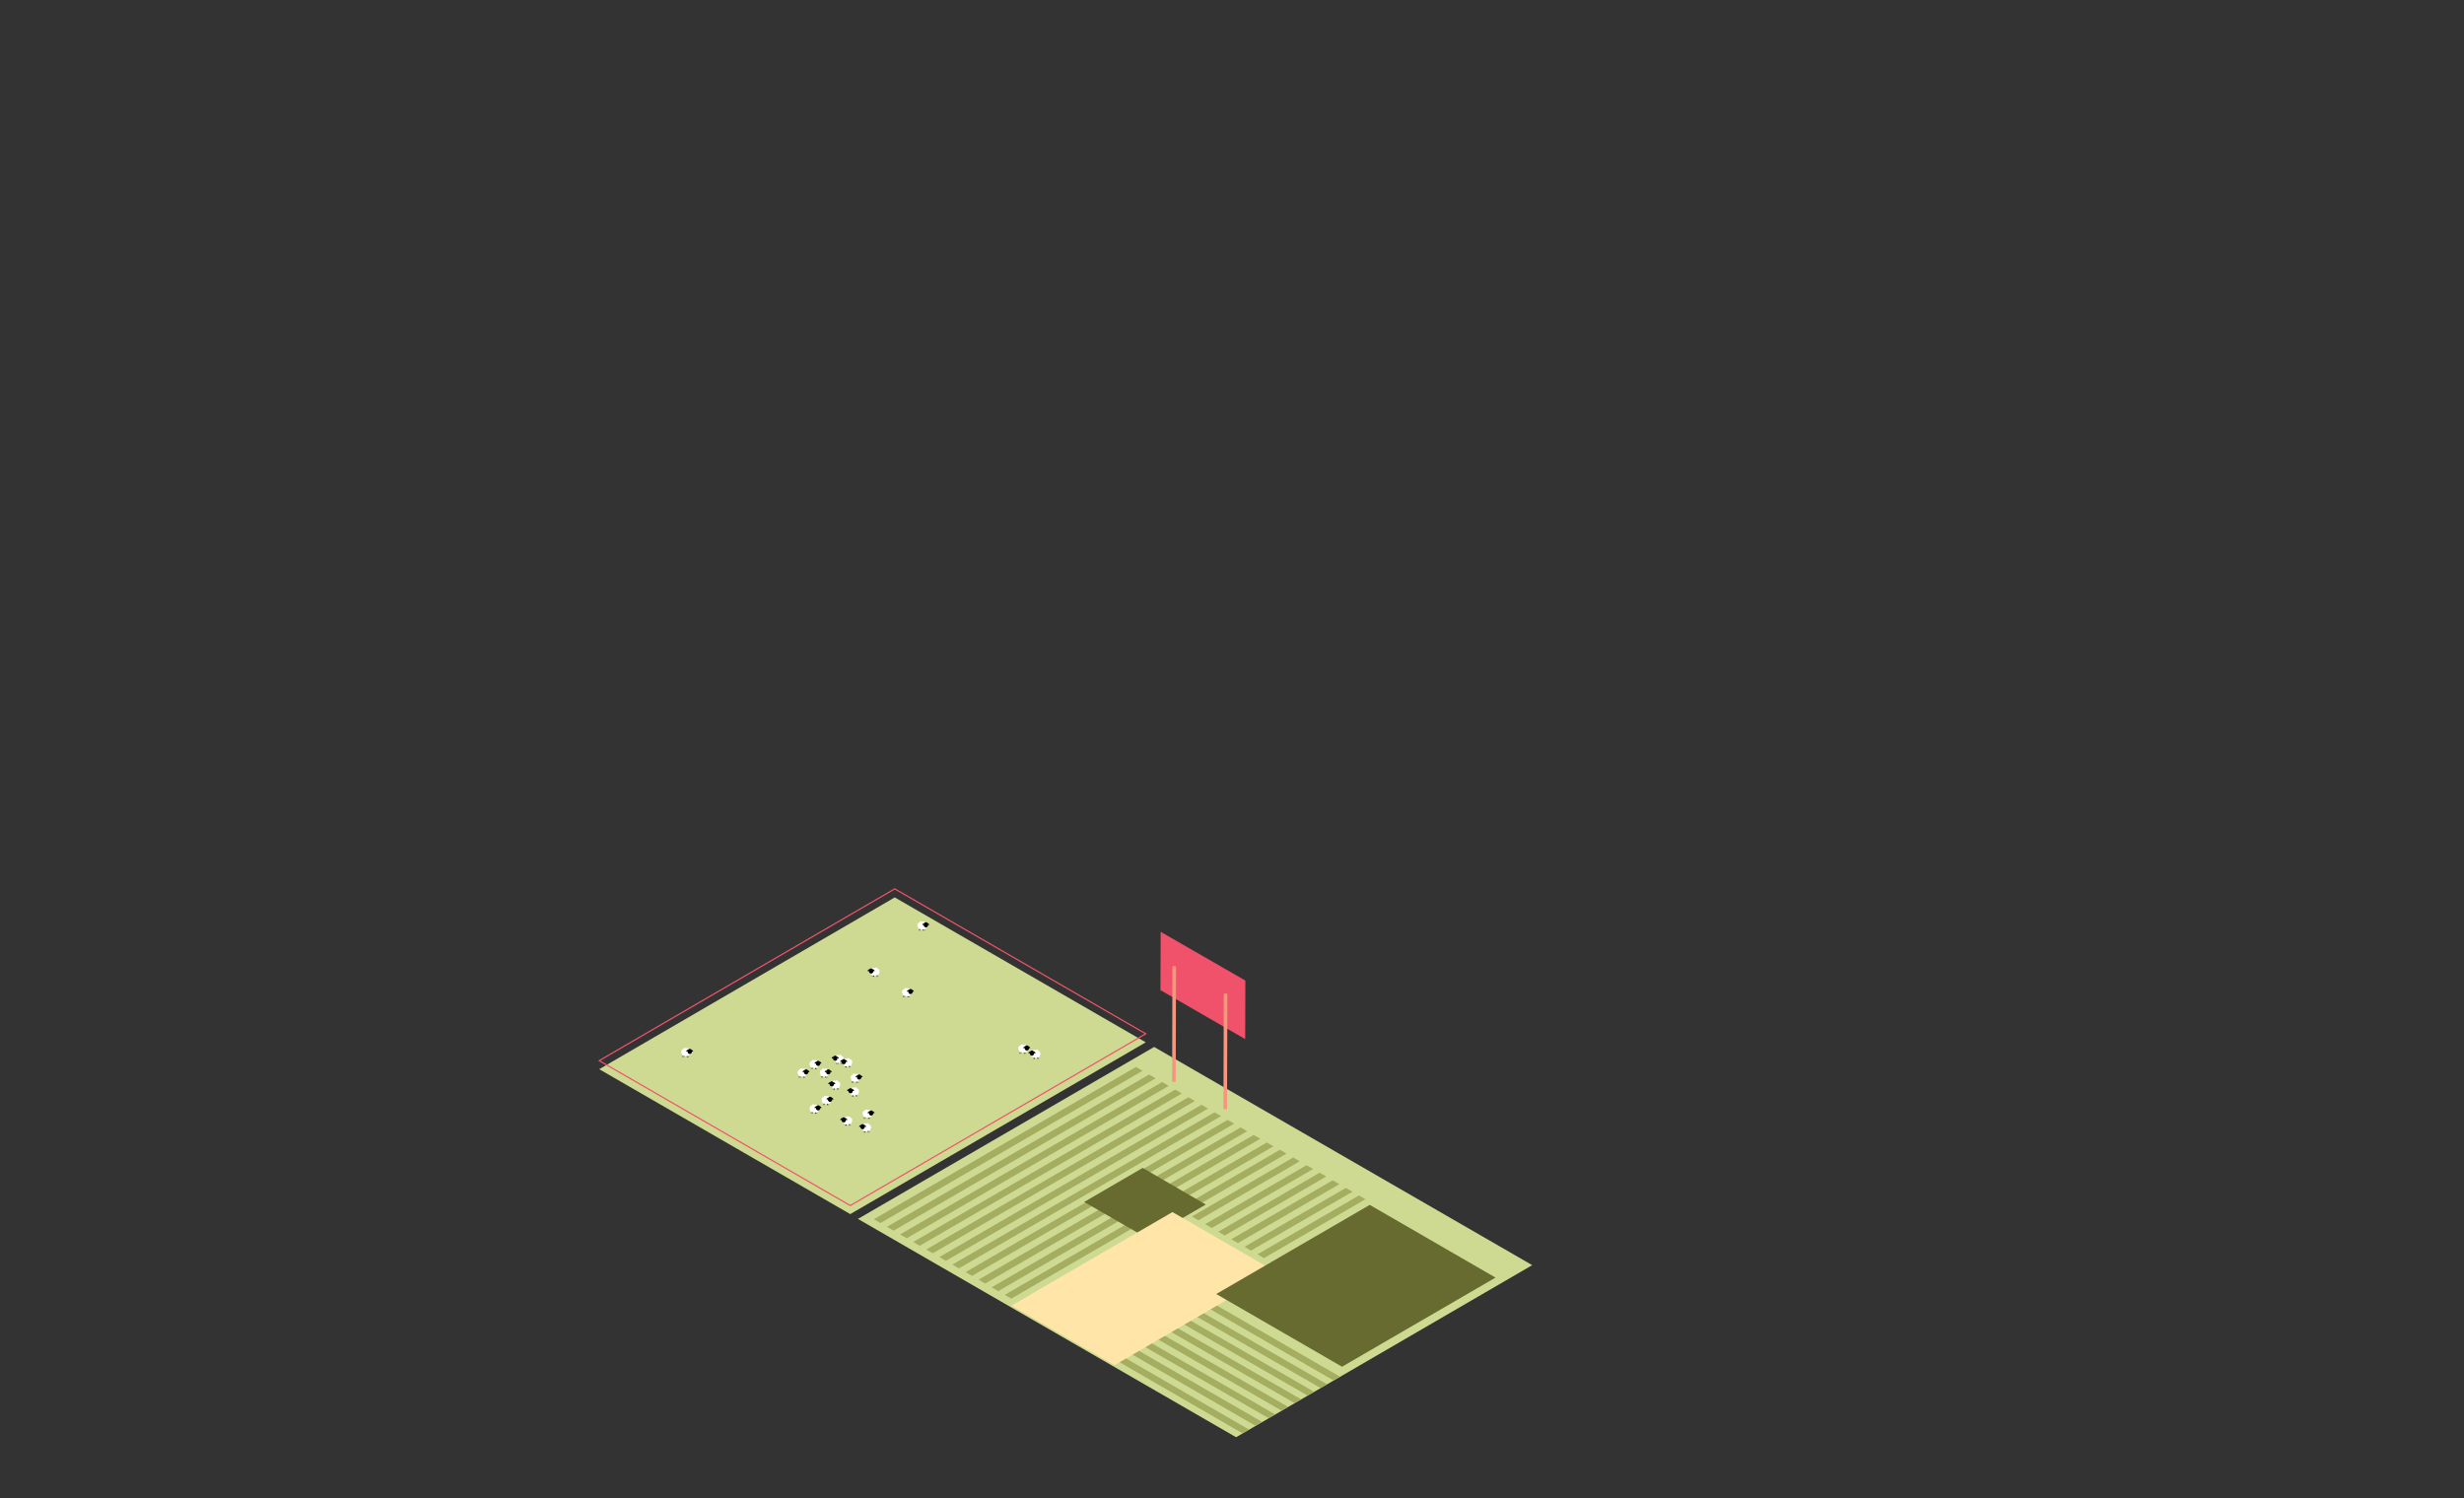 <svg xmlns="http://www.w3.org/2000/svg" x="0px" y="0px" xmlns:xlink="http://www.w3.org/1999/xlink" viewBox="0 0 1440 875.8">
  <rect x="0" y="0" width="1440" height="875.8" fill="#333333" stroke="none"/>
  <defs>
    <path id="a" d="M501.4 712.4l173.1-100.5 221 127.5L722.4 840z"/>
  </defs>
  <clipPath id="b">
    <use xlink:href="#a" overflow="visible"/>
  </clipPath>
  <g clip-path="url(#b)">
    <path fill="#CEDA91" d="M895.4 739.4L674.5 611.9 501.4 712.4l221 127.6 173.1-100.6"/>
  </g>
  <defs>
    <path id="c" d="M350.2 624.9l172.7-100.4 146.7 84.7-172.7 100.4z"/>
  </defs>
  <clipPath id="d">
    <use xlink:href="#c" overflow="visible"/>
  </clipPath>
  <g clip-path="url(#d)">
    <path fill="#CEDA91" d="M669.6 609.2l-146.7-84.7-172.7 100.4 146.7 84.7 172.7-100.4"/>
  </g>
  <defs>
    <path id="e" d="M349.5 619.9l173.4-100.8 147.4 85.1L496.9 705z"/>
  </defs>
  <clipPath id="f">
    <use xlink:href="#e" overflow="visible"/>
  </clipPath>
  <g clip-path="url(#f)">
    <path fill="#F1526B" d="M350.9 619.9l172-100 146 84.3-172 100-146-84.3m319.4-15.7l-147.4-85.1-173.4 100.8L496.9 705l173.4-100.8"/>
  </g>
  <defs>
    <path id="g" d="M678.2 578.7l.1-34.1 49.5 28.5-.1 34.2z"/>
  </defs>
  <clipPath id="h">
    <use xlink:href="#g" overflow="visible"/>
  </clipPath>
  <g clip-path="url(#h)">
    <path fill="#F1526B" d="M727.8 573.1l-49.5-28.5-.1 34.1 49.5 28.6.1-34.2"/>
  </g>
  <g fill="#F5967F">
    <path d="M687.3 565.3l-.2 66.5c0 .2-.1.3-.3.4-.4.2-1.1.2-1.5 0-.2-.1-.3-.3-.3-.4l.2-66.5c0 .2.1.3.3.4.4.2 1.1.2 1.5 0 .2-.1.3-.3.3-.4z"/>
    <path d="M687 564.8c.4.2.4.6 0 .9-.4.2-1.1.2-1.5 0-.4-.2-.4-.6 0-.9.4-.2 1.1-.2 1.5 0z"/>
  </g>
  <g fill="#F5967F">
    <path d="M717.3 581.3l-.2 66.5c0 .2-.1.3-.3.4-.4.2-1.1.2-1.5 0-.2-.1-.3-.3-.3-.4l.2-66.5c0 .2.1.3.3.4.4.2 1.1.3 1.5 0 .2-.1.3-.2.3-.4z"/>
    <path d="M717 580.8c.4.2.4.7 0 .9-.4.2-1.1.2-1.5 0-.4-.2-.4-.6 0-.9s1.1-.2 1.5 0z"/>
  </g>
  <defs>
    <path id="i" d="M510.7 712.6l153.2-89 80.3 46.4L591 759z"/>
  </defs>
  <clipPath id="j">
    <use xlink:href="#i" overflow="visible"/>
  </clipPath>
  <g fill="#A4AD60" clip-path="url(#j)">
    <path d="M667.8 625.8l-3.9-2.2-153.2 89 3.9 2.2 153.2-89m7.6 4.4l-3.8-2.2-153.2 89 3.8 2.3 153.2-89.1m7.7 4.4l-3.9-2.2L526 721.5l3.9 2.2 153.2-89.1m7.6 4.5l-3.8-2.3-153.2 89.1 3.8 2.2 153.2-89m7.6 4.4l-3.8-2.2-153.2 89 3.8 2.2 153.2-89m7.7 4.4l-3.8-2.2-153.2 89 3.8 2.2 153.2-89m7.6 4.4l-3.8-2.2-153.2 89 3.8 2.2 153.2-89m7.7 4.4l-3.8-2.2-153.2 89 3.8 2.2 153.2-89m7.6 4.4l-3.8-2.2-153.2 89 3.8 2.3 153.2-89.1m7.7 4.4l-3.9-2.2-153.2 89.1 3.9 2.2 153.2-89.1m7.6 4.5l-3.8-2.3-153.2 89.1 3.8 2.2 153.2-89"/>
  </g>
  <defs>
    <path id="k" d="M688.8 706.5L748 672l50 28.9-59.3 34.4z"/>
  </defs>
  <clipPath id="l">
    <use xlink:href="#k" overflow="visible"/>
  </clipPath>
  <g fill="#A4AD60" clip-path="url(#l)">
    <path d="M767.4 683.2l-3.8-2.2-59.3 34.5 3.9 2.2 59.2-34.5m-7.8-4.5l-3.8-2.2-59.2 34.5 3.8 2.2 59.2-34.5m-7.7-4.5L748 672l-59.2 34.5 3.8 2.2 59.3-34.5m23.2 13.4l-3.9-2.2-59.2 34.5 3.8 2.2 59.3-34.5m7.6 4.5l-3.8-2.3-59.3 34.5 3.9 2.2 59.2-34.4m7.7 4.4l-3.9-2.2-59.2 34.4 3.8 2.2 59.3-34.4m7.6 4.4l-3.8-2.2-59.3 34.4 3.8 2.2 59.3-34.4"/>
  </g>
  <defs>
    <path id="m" d="M653.5 795.7l56.9-33.1 72.7 42-57 33.1z"/>
  </defs>
  <clipPath id="n">
    <use xlink:href="#m" overflow="visible"/>
  </clipPath>
  <g fill="#A4AD60" clip-path="url(#n)">
    <path d="M783.1 804.6l-72.7-42-3.8 2.2 72.7 42 3.8-2.2m-7.6 4.4l-72.7-41.9-3.8 2.2 72.7 41.9 3.8-2.2m-7.6 4.4l-72.7-41.9-3.8 2.2 72.7 41.9 3.8-2.2m-7.6 4.4l-72.7-41.9-3.8 2.2 72.7 41.9 3.8-2.2m-7.6 4.4L680 780.3l-3.8 2.2 72.7 41.9 3.8-2.2m-7.6 4.4l-72.7-41.9-3.8 2.2 72.7 41.9 3.8-2.2m-7.6 4.4l-72.6-41.9-3.8 2.2 72.6 42 3.8-2.3m-7.6 4.5l-72.6-42-3.8 2.2 72.6 42 3.8-2.2"/>
  </g>
  <defs>
    <path id="o" d="M633.6 702.5l34.2-19.9 36.9 21.4-34.1 19.8z"/>
  </defs>
  <clipPath id="p">
    <use xlink:href="#o" overflow="visible"/>
  </clipPath>
  <g clip-path="url(#p)">
    <path fill="#676B2F" d="M704.7 704l-36.9-21.4-34.2 19.9 37 21.3 34.1-19.8"/>
  </g>
  <defs>
    <path id="q" d="M591.1 763.1l94.1-54.7 60.2 34.8-94.1 54.7z"/>
  </defs>
  <clipPath id="r">
    <use xlink:href="#q" overflow="visible"/>
  </clipPath>
  <g clip-path="url(#r)">
    <path fill="#FFE5A8" d="M745.4 743.2l-60.2-34.8-94.1 54.7 60.2 34.8 94.1-54.7"/>
  </g>
  <defs>
    <path id="s" d="M710.8 756.3l89.7-52.1 73.5 42.5-89.7 52.1z"/>
  </defs>
  <clipPath id="t">
    <use xlink:href="#s" overflow="visible"/>
  </clipPath>
  <g clip-path="url(#t)">
    <path fill="#676B2F" d="M874 746.7l-73.5-42.5-89.7 52.1 73.5 42.5 89.7-52.1"/>
  </g>
  <path d="M488.7 620.5h.2v1.4h-.2zm.7 0h.4v1.4h-.4zm1.9 0h.2v1.4h-.2zm.6 0h.2v1.4h-.2z"/>
  <path fill="#FFF" d="M488 618.1s0-1 .7-1.3c0 0 .9-.5 1.5 0 .1 0 .3-.5 1.1-.3.2.1.6.2.5.9 0 0 .5-.3.9.2.3.3.4.5.1 1 0 0 .4.1.3.7 0 0 .1.3-.5.4 0 0 .3.7-.3 1.2 0 0-.8.4-1.3-.1 0 0 0 .5-.5.6-.2 0-.3 0-.7-.4 0 0-.1.4-.8.3-.3-.1-.6-.2-.6-.8 0 0-.9-.2-1-1 .1-.4.1-1 .6-1.4z"/>
  <ellipse cx="488.1" cy="618.5" rx="1.3" ry="1.5"/>
  <path d="M487.1 617.5s-.8.1-1.1 1c0 0 .2.3.9 0l.2-1zm2 0s.8.1 1.1 1c0 0-.2.3-.9 0l-.2-1z"/>
  <circle cx="487.5" cy="618.3" r="0.1" fill="#FCFCFC"/>
  <circle cx="488.6" cy="618.3" r="0.1" fill="#FCFCFC"/>
  <path d="M493.7 622.5h.2v1.4h-.2zm.7 0h.4v1.4h-.4zm1.9 0h.2v1.4h-.2zm.6 0h.2v1.4h-.2z"/>
  <path fill="#FFF" d="M493 620.1s0-1 .7-1.3c0 0 .9-.5 1.5 0 .1 0 .3-.5 1.1-.3.2.1.6.2.5.9 0 0 .5-.3.9.2.3.3.4.5.1 1 0 0 .4.1.3.7 0 0 .1.3-.5.4 0 0 .3.7-.3 1.2 0 0-.8.4-1.3-.1 0 0 0 .5-.5.6-.2 0-.3 0-.7-.4 0 0-.1.4-.8.3-.3-.1-.6-.2-.6-.8 0 0-.9-.2-1-1 .1-.4.1-1 .6-1.4z"/>
  <ellipse cx="493.1" cy="620.5" rx="1.3" ry="1.5"/>
  <path d="M492.1 619.5s-.8.1-1.1 1c0 0 .2.3.9 0l.2-1zm2 0s.8.1 1.1 1c0 0-.2.3-.9 0l-.2-1z"/>
  <circle cx="492.5" cy="620.3" r="0.1" fill="#FCFCFC"/>
  <circle cx="493.6" cy="620.3" r="0.1" fill="#FCFCFC"/>
  <path d="M509.7 569.5h.2v1.4h-.2zm.7 0h.4v1.4h-.4zm1.9 0h.2v1.4h-.2zm.6 0h.2v1.4h-.2z"/>
  <path fill="#FFF" d="M509 567.1s0-1 .7-1.3c0 0 .9-.5 1.5 0 .1 0 .3-.5 1.1-.3.2.1.6.2.5.9 0 0 .5-.3.9.2.3.3.4.5.1 1 0 0 .4.1.3.7 0 0 .1.3-.5.4 0 0 .3.7-.3 1.2 0 0-.8.4-1.3-.1 0 0 0 .5-.5.6-.2 0-.3 0-.7-.4 0 0-.1.4-.8.3-.3-.1-.6-.2-.6-.8 0 0-.9-.2-1-1 .1-.4.1-1 .6-1.4z"/>
  <ellipse cx="509.1" cy="567.5" rx="1.3" ry="1.5"/>
  <path d="M508.1 566.5s-.8.1-1.1 1c0 0 .2.3.9 0l.2-1zm2 0s.8.1 1.1 1c0 0-.2.3-.9 0l-.2-1z"/>
  <circle cx="508.5" cy="567.3" r="0.1" fill="#FCFCFC"/>
  <circle cx="509.6" cy="567.3" r="0.1" fill="#FCFCFC"/>
  <path d="M531.2 581.5h.2v1.4h-.2zm-.8 0h.4v1.4h-.4zm-1.8 0h.2v1.4h-.2zm-.6 0h.2v1.4h-.2z"/>
  <path fill="#FFF" d="M532.2 579.1s0-1-.7-1.3c0 0-.9-.5-1.5 0-.1 0-.3-.5-1.1-.3-.2.1-.6.2-.5.9 0 0-.5-.3-.9.2-.3.3-.4.5-.1 1 0 0-.4.1-.3.7 0 0-.1.3.5.4 0 0-.3.7.3 1.2 0 0 .8.4 1.3-.1 0 0 0 .5.5.6.2 0 .3 0 .7-.4 0 0 .1.4.8.3.3-.1.6-.2.6-.8 0 0 .9-.2 1-1-.2-.4-.2-1-.6-1.4z"/>
  <ellipse cx="532.1" cy="579.5" rx="1.3" ry="1.5"/>
  <path d="M533 578.5s.8.1 1.1 1c0 0-.2.3-.9 0 .1 0-.2-1-.2-1zm-1.9 0s-.8.1-1.1 1c0 0 .2.3.9 0-.1 0 .2-1 .2-1z"/>
  <circle cx="532.7" cy="579.3" r="0.1" fill="#FCFCFC"/>
  <circle cx="531.5" cy="579.3" r="0.1" fill="#FCFCFC"/>
  <path d="M540.2 542.5h.2v1.4h-.2zm-.8 0h.4v1.4h-.4zm-1.8 0h.2v1.4h-.2zm-.6 0h.2v1.4h-.2z"/>
  <path fill="#FFF" d="M541.2 540.1s0-1-.7-1.3c0 0-.9-.5-1.5 0-.1 0-.3-.5-1.1-.3-.2.1-.6.2-.5.9 0 0-.5-.3-.9.2-.3.3-.4.5-.1 1 0 0-.4.1-.3.7 0 0-.1.3.5.4 0 0-.3.7.3 1.2 0 0 .8.4 1.3-.1 0 0 0 .5.5.6.2 0 .3 0 .7-.4 0 0 .1.4.8.3.3-.1.6-.2.6-.8 0 0 .9-.2 1-1-.2-.4-.2-1-.6-1.4z"/>
  <ellipse cx="541.1" cy="540.5" rx="1.3" ry="1.5"/>
  <path d="M542 539.5s.8.1 1.1 1c0 0-.2.3-.9 0 .1 0-.2-1-.2-1zm-1.9 0s-.8.1-1.1 1c0 0 .2.3.9 0-.1 0 .2-1 .2-1z"/>
  <circle cx="541.7" cy="540.3" r="0.1" fill="#FCFCFC"/>
  <circle cx="540.5" cy="540.3" r="0.1" fill="#FCFCFC"/>
  <path d="M603.7 617.5h.2v1.4h-.2zm.7 0h.4v1.4h-.4zm1.9 0h.2v1.4h-.2zm.6 0h.2v1.4h-.2z"/>
  <path fill="#FFF" d="M603 615.1s0-1 .7-1.3c0 0 .9-.5 1.5 0 .1 0 .3-.5 1.1-.3.2.1.6.2.5.9 0 0 .5-.3.9.2.3.3.4.5.1 1 0 0 .4.1.3.7 0 0 .1.3-.5.4 0 0 .3.7-.3 1.2 0 0-.8.4-1.3-.1 0 0 0 .5-.5.6-.2 0-.3 0-.7-.4 0 0-.1.4-.8.3-.3-.1-.6-.2-.6-.8 0 0-.9-.2-1-1 .1-.4.1-1 .6-1.4z"/>
  <ellipse cx="603.1" cy="615.5" rx="1.3" ry="1.5"/>
  <path d="M602.1 614.5s-.8.1-1.1 1c0 0 .2.3.9 0l.2-1zm2 0s.8.1 1.1 1c0 0-.2.3-.9 0l-.2-1z"/>
  <circle cx="602.5" cy="615.3" r="0.1" fill="#FCFCFC"/>
  <circle cx="603.6" cy="615.3" r="0.1" fill="#FCFCFC"/>
  <path d="M599.2 614.5h.2v1.4h-.2zm-.8 0h.4v1.4h-.4zm-1.8 0h.2v1.4h-.2zm-.6 0h.2v1.4h-.2z"/>
  <path fill="#FFF" d="M600.2 612.1s0-1-.7-1.3c0 0-.9-.5-1.5 0-.1 0-.3-.5-1.1-.3-.2.1-.6.2-.5.9 0 0-.5-.3-.9.2-.3.3-.4.5-.1 1 0 0-.4.1-.3.7 0 0-.1.3.5.4 0 0-.3.7.3 1.2 0 0 .8.4 1.3-.1 0 0 0 .5.5.6.2 0 .3 0 .7-.4 0 0 .1.4.8.3.3-.1.6-.2.6-.8 0 0 .9-.2 1-1-.2-.4-.2-1-.6-1.4z"/>
  <ellipse cx="600.1" cy="612.5" rx="1.3" ry="1.5"/>
  <path d="M601 611.5s.8.1 1.1 1c0 0-.2.3-.9 0 .1 0-.2-1-.2-1zm-1.9 0s-.8.1-1.1 1c0 0 .2.3.9 0-.1 0 .2-1 .2-1z"/>
  <circle cx="600.7" cy="612.3" r="0.1" fill="#FCFCFC"/>
  <circle cx="599.5" cy="612.3" r="0.1" fill="#FCFCFC"/>
  <path d="M486.7 635.5h.2v1.4h-.2zm.7 0h.4v1.4h-.4zm1.9 0h.2v1.4h-.2zm.6 0h.2v1.4h-.2z"/>
  <path fill="#FFF" d="M486 633.1s0-1 .7-1.3c0 0 .9-.5 1.5 0 .1 0 .3-.5 1.1-.3.2.1.6.2.5.9 0 0 .5-.3.9.2.3.3.4.5.1 1 0 0 .4.1.3.7 0 0 .1.3-.5.4 0 0 .3.7-.3 1.2 0 0-.8.4-1.3-.1 0 0 0 .5-.5.6-.2 0-.3 0-.7-.4 0 0-.1.4-.8.3-.3-.1-.6-.2-.6-.8 0 0-.9-.2-1-1 .1-.4.1-1 .6-1.4z"/>
  <ellipse cx="486.1" cy="633.5" rx="1.3" ry="1.5"/>
  <path d="M485.1 632.5s-.8.1-1.1 1c0 0 .2.3.9 0l.2-1zm2 0s.8.1 1.1 1c0 0-.2.3-.9 0l-.2-1z"/>
  <circle cx="485.5" cy="633.3" r="0.1" fill="#FCFCFC"/>
  <circle cx="486.6" cy="633.3" r="0.1" fill="#FCFCFC"/>
  <path d="M483.2 628.5h.2v1.4h-.2zm-.8 0h.4v1.4h-.4zm-1.8 0h.2v1.4h-.2zm-.6 0h.2v1.4h-.2z"/>
  <path fill="#FFF" d="M484.2 626.1s0-1-.7-1.3c0 0-.9-.5-1.5 0-.1 0-.3-.5-1.1-.3-.2.1-.6.2-.5.9 0 0-.5-.3-.9.2-.3.3-.4.5-.1 1 0 0-.4.1-.3.7 0 0-.1.3.5.4 0 0-.3.7.3 1.2 0 0 .8.4 1.3-.1 0 0 0 .5.5.6.2 0 .3 0 .7-.4 0 0 .1.4.8.3.3-.1.6-.2.6-.8 0 0 .9-.2 1-1-.2-.4-.2-1-.6-1.4z"/>
  <ellipse cx="484.1" cy="626.5" rx="1.3" ry="1.5"/>
  <path d="M485 625.5s.8.1 1.1 1c0 0-.2.3-.9 0 .1 0-.2-1-.2-1zm-1.9 0s-.8.1-1.1 1c0 0 .2.3.9 0-.1 0 .2-1 .2-1z"/>
  <circle cx="484.7" cy="626.3" r="0.1" fill="#FCFCFC"/>
  <circle cx="483.5" cy="626.3" r="0.1" fill="#FCFCFC"/>
  <path d="M477.2 623.5h.2v1.4h-.2zm-.8 0h.4v1.4h-.4zm-1.8 0h.2v1.4h-.2zm-.6 0h.2v1.4h-.2z"/>
  <path fill="#FFF" d="M478.2 621.1s0-1-.7-1.3c0 0-.9-.5-1.5 0-.1 0-.3-.5-1.1-.3-.2.1-.6.2-.5.9 0 0-.5-.3-.9.2-.3.3-.4.5-.1 1 0 0-.4.1-.3.7 0 0-.1.3.5.4 0 0-.3.7.3 1.2 0 0 .8.4 1.3-.1 0 0 0 .5.5.6.2 0 .3 0 .7-.4 0 0 .1.4.8.3.3-.1.6-.2.6-.8 0 0 .9-.2 1-1-.2-.4-.2-1-.6-1.4z"/>
  <ellipse cx="478.1" cy="621.5" rx="1.3" ry="1.5"/>
  <path d="M479 620.5s.8.1 1.1 1c0 0-.2.3-.9 0 .1 0-.2-1-.2-1zm-1.9 0s-.8.1-1.1 1c0 0 .2.3.9 0-.1 0 .2-1 .2-1z"/>
  <circle cx="478.7" cy="621.3" r="0.1" fill="#FCFCFC"/>
  <circle cx="477.5" cy="621.3" r="0.1" fill="#FCFCFC"/>
  <path d="M470.2 628.5h.2v1.4h-.2zm-.8 0h.4v1.4h-.4zm-1.8 0h.2v1.4h-.2zm-.6 0h.2v1.4h-.2z"/>
  <path fill="#FFF" d="M471.2 626.1s0-1-.7-1.3c0 0-.9-.5-1.5 0-.1 0-.3-.5-1.1-.3-.2.1-.6.2-.5.9 0 0-.5-.3-.9.2-.3.3-.4.5-.1 1 0 0-.4.1-.3.7 0 0-.1.3.5.4 0 0-.3.7.3 1.2 0 0 .8.4 1.3-.1 0 0 0 .5.5.6.2 0 .3 0 .7-.4 0 0 .1.4.8.3.3-.1.6-.2.6-.8 0 0 .9-.2 1-1-.2-.4-.2-1-.6-1.4z"/>
  <ellipse cx="471.1" cy="626.5" rx="1.3" ry="1.5"/>
  <path d="M472 625.5s.8.1 1.1 1c0 0-.2.3-.9 0 .1 0-.2-1-.2-1zm-1.9 0s-.8.1-1.1 1c0 0 .2.3.9 0-.1 0 .2-1 .2-1z"/>
  <circle cx="471.7" cy="626.3" r="0.1" fill="#FCFCFC"/>
  <circle cx="470.5" cy="626.3" r="0.1" fill="#FCFCFC"/>
  <path d="M497.7 639.5h.2v1.4h-.2zm.7 0h.4v1.4h-.4zm1.9 0h.2v1.4h-.2zm.6 0h.2v1.4h-.2z"/>
  <path fill="#FFF" d="M497 637.1s0-1 .7-1.3c0 0 .9-.5 1.5 0 .1 0 .3-.5 1.1-.3.2.1.6.2.5.9 0 0 .5-.3.9.2.3.3.4.5.1 1 0 0 .4.1.3.7 0 0 .1.3-.5.4 0 0 .3.7-.3 1.2 0 0-.8.4-1.3-.1 0 0 0 .5-.5.6-.2 0-.3 0-.7-.4 0 0-.1.4-.8.3-.3-.1-.6-.2-.6-.8 0 0-.9-.2-1-1 .1-.4.1-1 .6-1.4z"/>
  <ellipse cx="497.1" cy="637.5" rx="1.3" ry="1.5"/>
  <path d="M496.1 636.5s-.8.1-1.1 1c0 0 .2.3.9 0l.2-1zm2 0s.8.1 1.1 1c0 0-.2.3-.9 0l-.2-1z"/>
  <circle cx="496.5" cy="637.3" r="0.1" fill="#FCFCFC"/>
  <circle cx="497.6" cy="637.3" r="0.1" fill="#FCFCFC"/>
  <path d="M501.2 631.5h.2v1.4h-.2zm-.8 0h.4v1.4h-.4zm-1.8 0h.2v1.4h-.2zm-.6 0h.2v1.4h-.2z"/>
  <path fill="#FFF" d="M502.2 629.1s0-1-.7-1.3c0 0-.9-.5-1.5 0-.1 0-.3-.5-1.1-.3-.2.1-.6.2-.5.9 0 0-.5-.3-.9.2-.3.3-.4.5-.1 1 0 0-.4.1-.3.7 0 0-.1.3.5.4 0 0-.3.7.3 1.2 0 0 .8.4 1.3-.1 0 0 0 .5.5.6.2 0 .3 0 .7-.4 0 0 .1.4.8.3.3-.1.6-.2.6-.8 0 0 .9-.2 1-1-.2-.4-.2-1-.6-1.4z"/>
  <ellipse cx="502.1" cy="629.5" rx="1.3" ry="1.5"/>
  <path d="M503 628.5s.8.1 1.1 1c0 0-.2.3-.9 0 .1 0-.2-1-.2-1zm-1.9 0s-.8.1-1.1 1c0 0 .2.3.9 0-.1 0 .2-1 .2-1z"/>
  <circle cx="502.7" cy="629.3" r="0.1" fill="#FCFCFC"/>
  <circle cx="501.5" cy="629.3" r="0.1" fill="#FCFCFC"/>
  <path d="M493.7 656.5h.2v1.4h-.2zm.7 0h.4v1.4h-.4zm1.9 0h.2v1.4h-.2zm.6 0h.2v1.4h-.2z"/>
  <path fill="#FFF" d="M493 654.1s0-1 .7-1.3c0 0 .9-.5 1.5 0 .1 0 .3-.5 1.1-.3.2.1.6.2.5.9 0 0 .5-.3.9.2.3.3.4.5.1 1 0 0 .4.1.3.7 0 0 .1.3-.5.4 0 0 .3.7-.3 1.2 0 0-.8.4-1.3-.1 0 0 0 .5-.5.6-.2 0-.3 0-.7-.4 0 0-.1.4-.8.3-.3-.1-.6-.2-.6-.8 0 0-.9-.2-1-1 .1-.4.1-1 .6-1.4z"/>
  <ellipse cx="493.1" cy="654.5" rx="1.3" ry="1.5"/>
  <path d="M492.1 653.5s-.8.1-1.1 1c0 0 .2.3.9 0l.2-1zm2 0s.8.1 1.1 1c0 0-.2.3-.9 0l-.2-1z"/>
  <circle cx="492.5" cy="654.3" r="0.1" fill="#FCFCFC"/>
  <circle cx="493.6" cy="654.3" r="0.1" fill="#FCFCFC"/>
  <path d="M402.2 616.5h.2v1.4h-.2zm-.8 0h.4v1.4h-.4zm-1.8 0h.2v1.4h-.2zm-.6 0h.2v1.4h-.2z"/>
  <path fill="#FFF" d="M403.2 614.1s0-1-.7-1.3c0 0-.9-.5-1.5 0-.1 0-.3-.5-1.1-.3-.2.1-.6.2-.5.9 0 0-.5-.3-.9.2-.3.3-.4.5-.1 1 0 0-.4.1-.3.7 0 0-.1.3.5.4 0 0-.3.7.3 1.2 0 0 .8.4 1.3-.1 0 0 0 .5.5.6.2 0 .3 0 .7-.4 0 0 .1.4.8.3.3-.1.6-.2.6-.8 0 0 .9-.2 1-1-.2-.4-.2-1-.6-1.4z"/>
  <ellipse cx="403.1" cy="614.5" rx="1.3" ry="1.5"/>
  <path d="M404 613.5s.8.1 1.1 1c0 0-.2.3-.9 0 .1 0-.2-1-.2-1zm-1.9 0s-.8.1-1.1 1c0 0 .2.3.9 0-.1 0 .2-1 .2-1z"/>
  <circle cx="403.7" cy="614.3" r="0.1" fill="#FCFCFC"/>
  <circle cx="402.5" cy="614.3" r="0.1" fill="#FCFCFC"/>
  <path d="M484.2 644.5h.2v1.4h-.2zm-.8 0h.4v1.4h-.4zm-1.8 0h.2v1.4h-.2zm-.6 0h.2v1.4h-.2z"/>
  <path fill="#FFF" d="M485.2 642.1s0-1-.7-1.3c0 0-.9-.5-1.5 0-.1 0-.3-.5-1.1-.3-.2.1-.6.2-.5.9 0 0-.5-.3-.9.2-.3.3-.4.5-.1 1 0 0-.4.1-.3.7 0 0-.1.3.5.4 0 0-.3.7.3 1.2 0 0 .8.4 1.3-.1 0 0 0 .5.5.6.2 0 .3 0 .7-.4 0 0 .1.4.8.3.3-.1.6-.2.6-.8 0 0 .9-.2 1-1-.2-.4-.2-1-.6-1.4z"/>
  <ellipse cx="485.1" cy="642.5" rx="1.3" ry="1.5"/>
  <path d="M486 641.5s.8.1 1.1 1c0 0-.2.3-.9 0 .1 0-.2-1-.2-1zm-1.9 0s-.8.1-1.1 1c0 0 .2.3.9 0-.1 0 .2-1 .2-1z"/>
  <circle cx="485.7" cy="642.3" r="0.1" fill="#FCFCFC"/>
  <circle cx="484.5" cy="642.3" r="0.1" fill="#FCFCFC"/>
  <path d="M477.2 649.5h.2v1.4h-.2zm-.8 0h.4v1.4h-.4zm-1.8 0h.2v1.4h-.2zm-.6 0h.2v1.4h-.2z"/>
  <path fill="#FFF" d="M478.2 647.1s0-1-.7-1.3c0 0-.9-.5-1.5 0-.1 0-.3-.5-1.1-.3-.2.1-.6.2-.5.9 0 0-.5-.3-.9.2-.3.3-.4.5-.1 1 0 0-.4.1-.3.7 0 0-.1.3.5.4 0 0-.3.7.3 1.2 0 0 .8.4 1.3-.1 0 0 0 .5.5.6.2 0 .3 0 .7-.4 0 0 .1.4.8.3.3-.1.6-.2.6-.8 0 0 .9-.2 1-1-.2-.4-.2-1-.6-1.4z"/>
  <ellipse cx="478.1" cy="647.5" rx="1.3" ry="1.5"/>
  <path d="M479 646.5s.8.1 1.1 1c0 0-.2.3-.9 0 .1 0-.2-1-.2-1zm-1.9 0s-.8.1-1.1 1c0 0 .2.3.9 0-.1 0 .2-1 .2-1z"/>
  <circle cx="478.7" cy="647.3" r="0.1" fill="#FCFCFC"/>
  <circle cx="477.5" cy="647.3" r="0.1" fill="#FCFCFC"/>
  <path d="M504.7 660.5h.2v1.4h-.2zm.7 0h.4v1.4h-.4zm1.9 0h.2v1.4h-.2zm.6 0h.2v1.4h-.2z"/>
  <path fill="#FFF" d="M504 658.1s0-1 .7-1.3c0 0 .9-.5 1.5 0 .1 0 .3-.5 1.1-.3.2.1.6.2.5.9 0 0 .5-.3.9.2.3.3.4.5.1 1 0 0 .4.1.3.7 0 0 .1.3-.5.4 0 0 .3.7-.3 1.2 0 0-.8.4-1.3-.1 0 0 0 .5-.5.6-.2 0-.3 0-.7-.4 0 0-.1.4-.8.3-.3-.1-.6-.2-.6-.8 0 0-.9-.2-1-1 .1-.4.1-1 .6-1.4z"/>
  <ellipse cx="504.1" cy="658.5" rx="1.3" ry="1.5"/>
  <path d="M503.1 657.5s-.8.1-1.1 1c0 0 .2.3.9 0l.2-1zm2 0s.8.1 1.1 1c0 0-.2.3-.9 0l-.2-1z"/>
  <circle cx="503.5" cy="658.3" r="0.1" fill="#FCFCFC"/>
  <circle cx="504.6" cy="658.3" r="0.1" fill="#FCFCFC"/>
  <path d="M508.2 652.5h.2v1.4h-.2zm-.8 0h.4v1.4h-.4zm-1.8 0h.2v1.4h-.2zm-.6 0h.2v1.4h-.2z"/>
  <path fill="#FFF" d="M509.2 650.1s0-1-.7-1.3c0 0-.9-.5-1.5 0-.1 0-.3-.5-1.1-.3-.2.1-.6.2-.5.9 0 0-.5-.3-.9.2-.3.3-.4.5-.1 1 0 0-.4.1-.3.7 0 0-.1.3.5.4 0 0-.3.7.3 1.2 0 0 .8.4 1.3-.1 0 0 0 .5.5.6.2 0 .3 0 .7-.4 0 0 .1.4.8.3.3-.1.6-.2.6-.8 0 0 .9-.2 1-1-.2-.4-.2-1-.6-1.4z"/>
  <ellipse cx="509.1" cy="650.5" rx="1.3" ry="1.5"/>
  <path d="M510 649.5s.8.1 1.1 1c0 0-.2.3-.9 0 .1 0-.2-1-.2-1zm-1.9 0s-.8.1-1.1 1c0 0 .2.3.9 0-.1 0 .2-1 .2-1z"/>
  <circle cx="509.7" cy="650.3" r="0.1" fill="#FCFCFC"/>
  <circle cx="508.5" cy="650.3" r="0.1" fill="#FCFCFC"/>
</svg>
